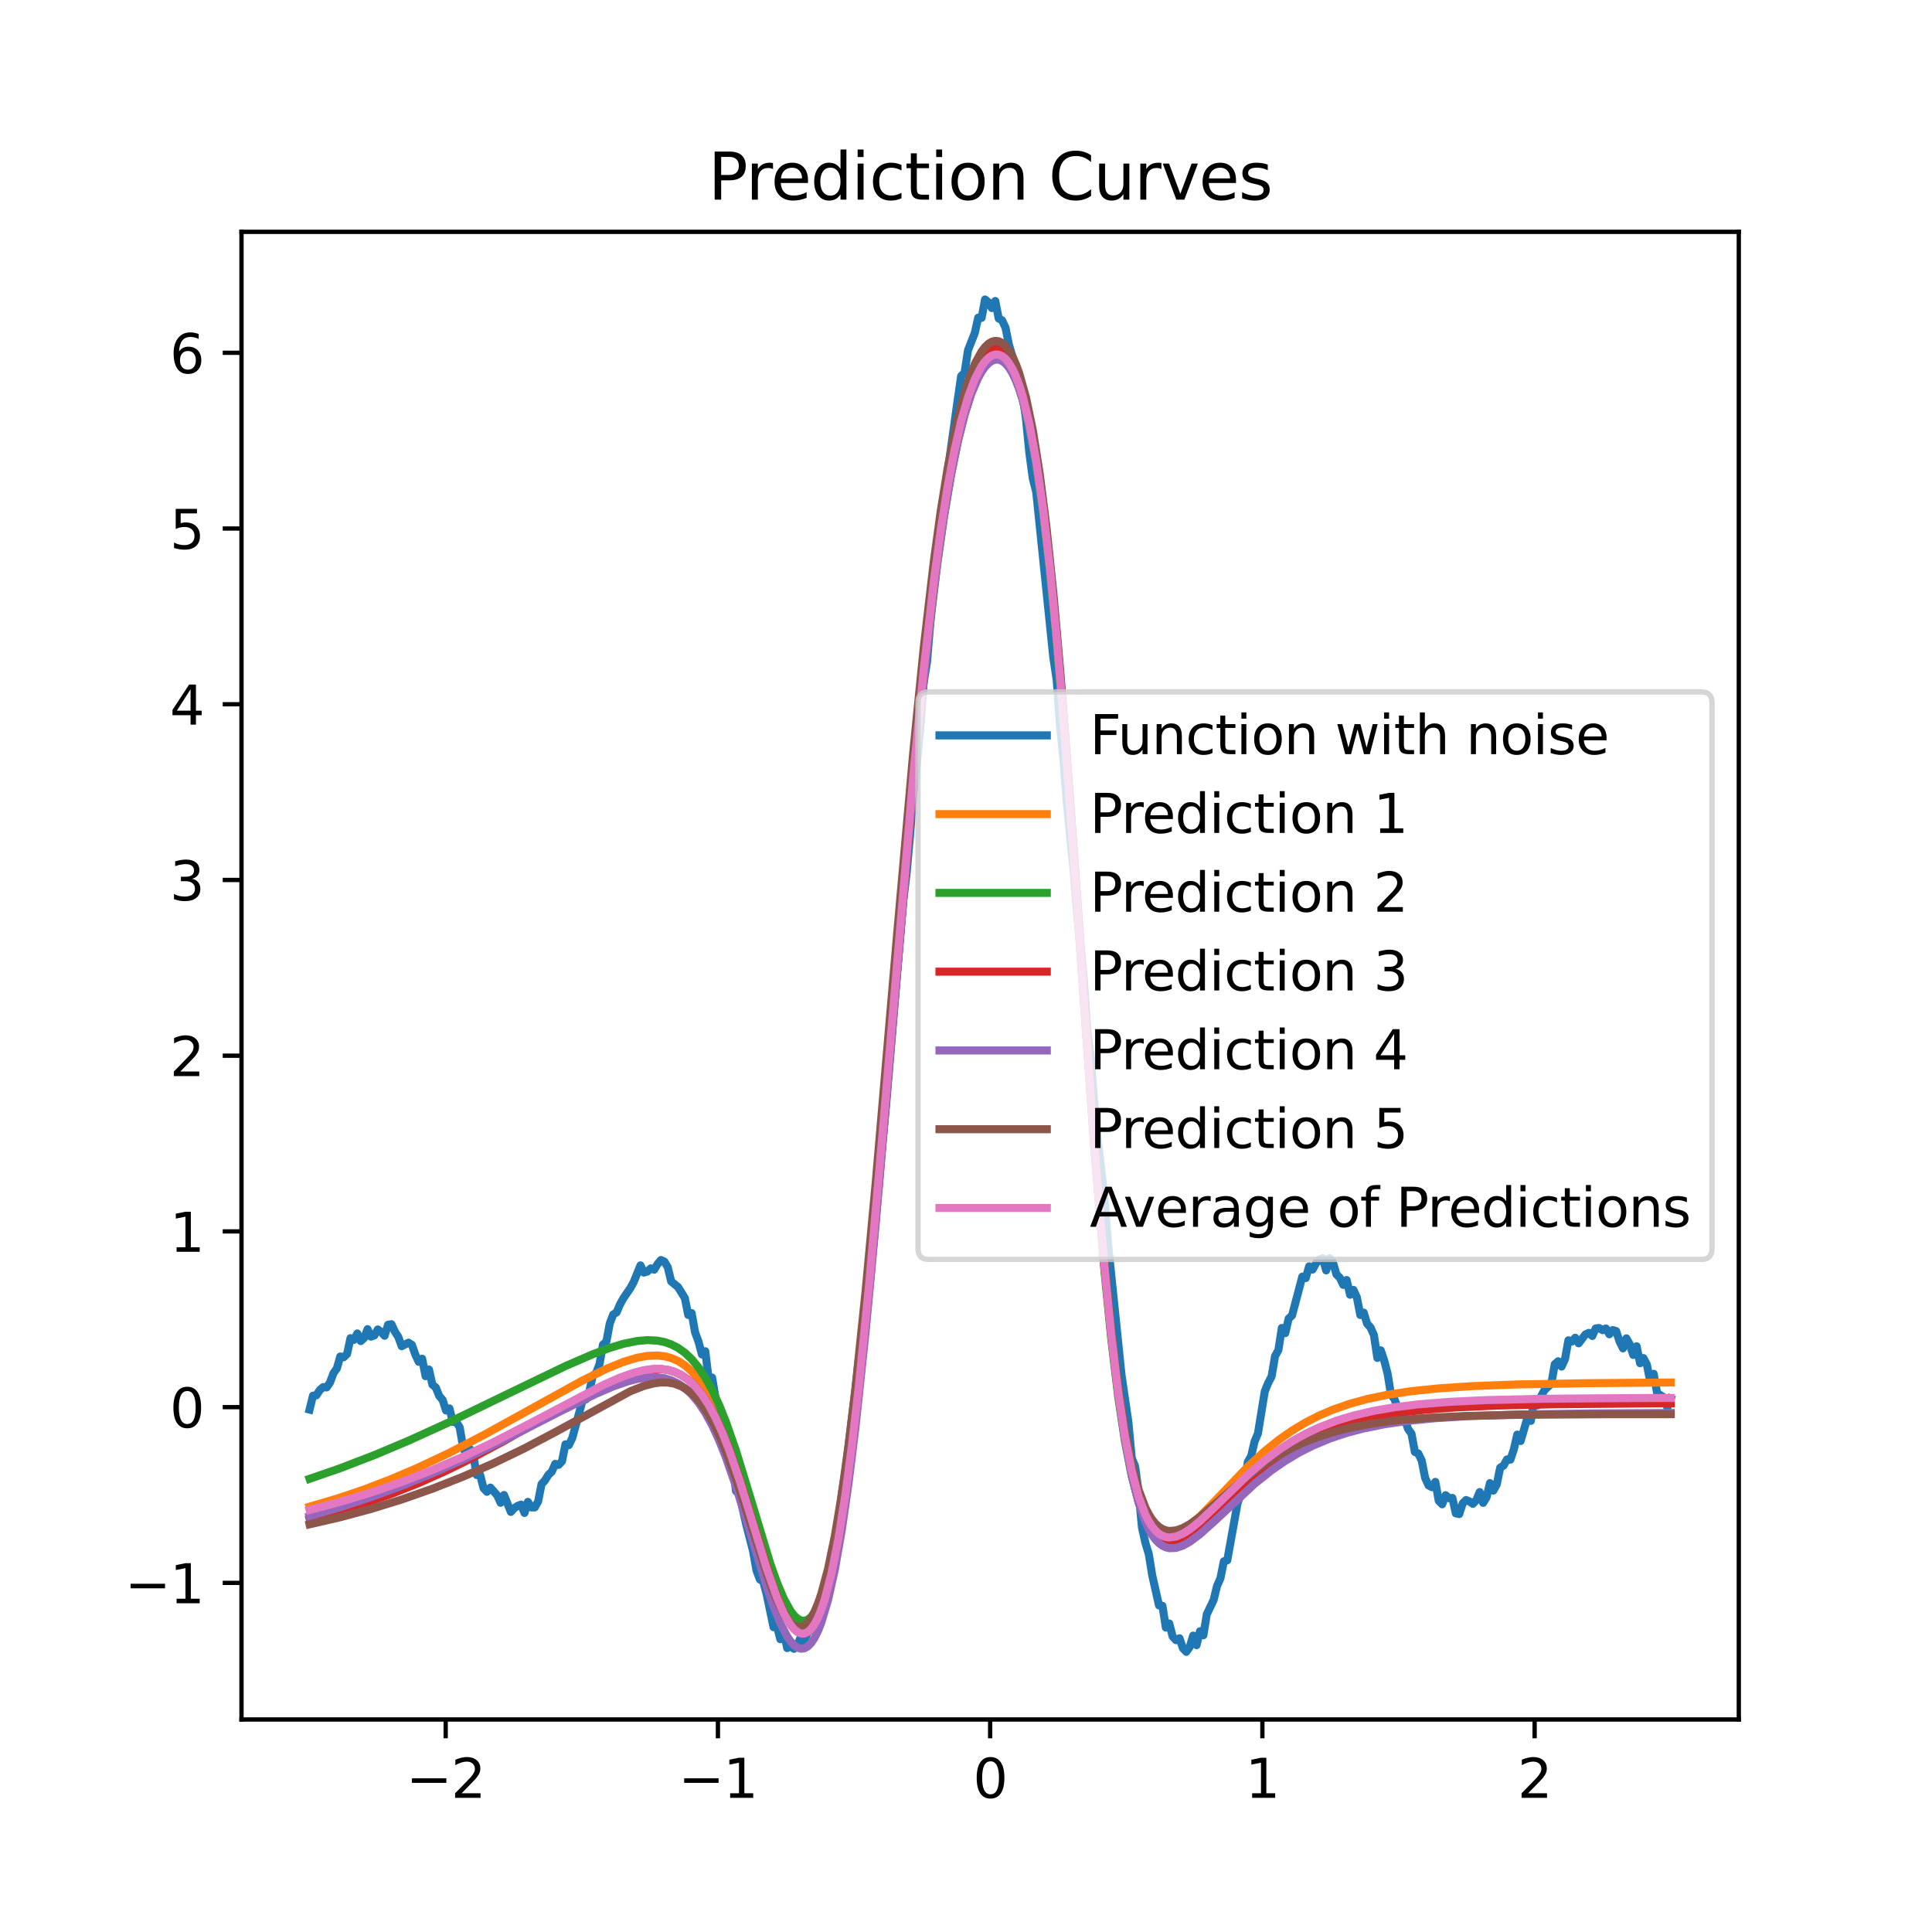<?xml version="1.0" encoding="utf-8" standalone="no"?>
<!DOCTYPE svg PUBLIC "-//W3C//DTD SVG 1.1//EN"
  "http://www.w3.org/Graphics/SVG/1.1/DTD/svg11.dtd">
<svg xmlns:xlink="http://www.w3.org/1999/xlink" width="360pt" height="360pt" viewBox="0 0 360 360" xmlns="http://www.w3.org/2000/svg" version="1.1">
 <defs>
  <style type="text/css">*{stroke-linejoin: round; stroke-linecap: butt}</style>
 </defs>
 <g id="figure_1">
  <g id="patch_1">
   <path d="M 0 360 
L 360 360 
L 360 0 
L 0 0 
z
" style="fill: #ffffff"/>
  </g>
  <g id="axes_1">
   <g id="patch_2">
    <path d="M 45 320.4 
L 324 320.4 
L 324 43.2 
L 45 43.2 
z
" style="fill: #ffffff"/>
   </g>
   <g id="matplotlib.axis_1">
    <g id="xtick_1">
     <g id="line2d_1">
      <defs>
       <path id="m97a5b9ed10" d="M 0 0 
L 0 3.5 
" style="stroke: #000000; stroke-width: 0.8"/>
      </defs>
      <g>
       <use xlink:href="#m97a5b9ed10" x="83.045" y="320.4" style="stroke: #000000; stroke-width: 0.8"/>
      </g>
     </g>
     <g id="text_1">
      <!-- −2 -->
      <g transform="translate(75.674 334.998)scale(0.1 -0.1)">
       <defs>
        <path id="DejaVuSans-2212" d="M 678 2272 
L 4684 2272 
L 4684 1741 
L 678 1741 
L 678 2272 
z
" transform="scale(0.016)"/>
        <path id="DejaVuSans-32" d="M 1228 531 
L 3431 531 
L 3431 0 
L 469 0 
L 469 531 
Q 828 903 1448 1529 
Q 2069 2156 2228 2338 
Q 2531 2678 2651 2914 
Q 2772 3150 2772 3378 
Q 2772 3750 2511 3984 
Q 2250 4219 1831 4219 
Q 1534 4219 1204 4116 
Q 875 4013 500 3803 
L 500 4441 
Q 881 4594 1212 4672 
Q 1544 4750 1819 4750 
Q 2544 4750 2975 4387 
Q 3406 4025 3406 3419 
Q 3406 3131 3298 2873 
Q 3191 2616 2906 2266 
Q 2828 2175 2409 1742 
Q 1991 1309 1228 531 
z
" transform="scale(0.016)"/>
       </defs>
       <use xlink:href="#DejaVuSans-2212"/>
       <use xlink:href="#DejaVuSans-32" x="83.789"/>
      </g>
     </g>
    </g>
    <g id="xtick_2">
     <g id="line2d_2">
      <g>
       <use xlink:href="#m97a5b9ed10" x="133.773" y="320.4" style="stroke: #000000; stroke-width: 0.8"/>
      </g>
     </g>
     <g id="text_2">
      <!-- −1 -->
      <g transform="translate(126.402 334.998)scale(0.1 -0.1)">
       <defs>
        <path id="DejaVuSans-31" d="M 794 531 
L 1825 531 
L 1825 4091 
L 703 3866 
L 703 4441 
L 1819 4666 
L 2450 4666 
L 2450 531 
L 3481 531 
L 3481 0 
L 794 0 
L 794 531 
z
" transform="scale(0.016)"/>
       </defs>
       <use xlink:href="#DejaVuSans-2212"/>
       <use xlink:href="#DejaVuSans-31" x="83.789"/>
      </g>
     </g>
    </g>
    <g id="xtick_3">
     <g id="line2d_3">
      <g>
       <use xlink:href="#m97a5b9ed10" x="184.5" y="320.4" style="stroke: #000000; stroke-width: 0.8"/>
      </g>
     </g>
     <g id="text_3">
      <!-- 0 -->
      <g transform="translate(181.319 334.998)scale(0.1 -0.1)">
       <defs>
        <path id="DejaVuSans-30" d="M 2034 4250 
Q 1547 4250 1301 3770 
Q 1056 3291 1056 2328 
Q 1056 1369 1301 889 
Q 1547 409 2034 409 
Q 2525 409 2770 889 
Q 3016 1369 3016 2328 
Q 3016 3291 2770 3770 
Q 2525 4250 2034 4250 
z
M 2034 4750 
Q 2819 4750 3233 4129 
Q 3647 3509 3647 2328 
Q 3647 1150 3233 529 
Q 2819 -91 2034 -91 
Q 1250 -91 836 529 
Q 422 1150 422 2328 
Q 422 3509 836 4129 
Q 1250 4750 2034 4750 
z
" transform="scale(0.016)"/>
       </defs>
       <use xlink:href="#DejaVuSans-30"/>
      </g>
     </g>
    </g>
    <g id="xtick_4">
     <g id="line2d_4">
      <g>
       <use xlink:href="#m97a5b9ed10" x="235.227" y="320.4" style="stroke: #000000; stroke-width: 0.8"/>
      </g>
     </g>
     <g id="text_4">
      <!-- 1 -->
      <g transform="translate(232.046 334.998)scale(0.1 -0.1)">
       <use xlink:href="#DejaVuSans-31"/>
      </g>
     </g>
    </g>
    <g id="xtick_5">
     <g id="line2d_5">
      <g>
       <use xlink:href="#m97a5b9ed10" x="285.955" y="320.4" style="stroke: #000000; stroke-width: 0.8"/>
      </g>
     </g>
     <g id="text_5">
      <!-- 2 -->
      <g transform="translate(282.773 334.998)scale(0.1 -0.1)">
       <use xlink:href="#DejaVuSans-32"/>
      </g>
     </g>
    </g>
   </g>
   <g id="matplotlib.axis_2">
    <g id="ytick_1">
     <g id="line2d_6">
      <defs>
       <path id="m1249332c32" d="M 0 0 
L -3.5 0 
" style="stroke: #000000; stroke-width: 0.8"/>
      </defs>
      <g>
       <use xlink:href="#m1249332c32" x="45" y="294.945" style="stroke: #000000; stroke-width: 0.8"/>
      </g>
     </g>
     <g id="text_6">
      <!-- −1 -->
      <g transform="translate(23.258 298.744)scale(0.1 -0.1)">
       <use xlink:href="#DejaVuSans-2212"/>
       <use xlink:href="#DejaVuSans-31" x="83.789"/>
      </g>
     </g>
    </g>
    <g id="ytick_2">
     <g id="line2d_7">
      <g>
       <use xlink:href="#m1249332c32" x="45" y="262.201" style="stroke: #000000; stroke-width: 0.8"/>
      </g>
     </g>
     <g id="text_7">
      <!-- 0 -->
      <g transform="translate(31.637 266)scale(0.1 -0.1)">
       <use xlink:href="#DejaVuSans-30"/>
      </g>
     </g>
    </g>
    <g id="ytick_3">
     <g id="line2d_8">
      <g>
       <use xlink:href="#m1249332c32" x="45" y="229.457" style="stroke: #000000; stroke-width: 0.8"/>
      </g>
     </g>
     <g id="text_8">
      <!-- 1 -->
      <g transform="translate(31.637 233.256)scale(0.1 -0.1)">
       <use xlink:href="#DejaVuSans-31"/>
      </g>
     </g>
    </g>
    <g id="ytick_4">
     <g id="line2d_9">
      <g>
       <use xlink:href="#m1249332c32" x="45" y="196.713" style="stroke: #000000; stroke-width: 0.8"/>
      </g>
     </g>
     <g id="text_9">
      <!-- 2 -->
      <g transform="translate(31.637 200.512)scale(0.1 -0.1)">
       <use xlink:href="#DejaVuSans-32"/>
      </g>
     </g>
    </g>
    <g id="ytick_5">
     <g id="line2d_10">
      <g>
       <use xlink:href="#m1249332c32" x="45" y="163.969" style="stroke: #000000; stroke-width: 0.8"/>
      </g>
     </g>
     <g id="text_10">
      <!-- 3 -->
      <g transform="translate(31.637 167.768)scale(0.1 -0.1)">
       <defs>
        <path id="DejaVuSans-33" d="M 2597 2516 
Q 3050 2419 3304 2112 
Q 3559 1806 3559 1356 
Q 3559 666 3084 287 
Q 2609 -91 1734 -91 
Q 1441 -91 1130 -33 
Q 819 25 488 141 
L 488 750 
Q 750 597 1062 519 
Q 1375 441 1716 441 
Q 2309 441 2620 675 
Q 2931 909 2931 1356 
Q 2931 1769 2642 2001 
Q 2353 2234 1838 2234 
L 1294 2234 
L 1294 2753 
L 1863 2753 
Q 2328 2753 2575 2939 
Q 2822 3125 2822 3475 
Q 2822 3834 2567 4026 
Q 2313 4219 1838 4219 
Q 1578 4219 1281 4162 
Q 984 4106 628 3988 
L 628 4550 
Q 988 4650 1302 4700 
Q 1616 4750 1894 4750 
Q 2613 4750 3031 4423 
Q 3450 4097 3450 3541 
Q 3450 3153 3228 2886 
Q 3006 2619 2597 2516 
z
" transform="scale(0.016)"/>
       </defs>
       <use xlink:href="#DejaVuSans-33"/>
      </g>
     </g>
    </g>
    <g id="ytick_6">
     <g id="line2d_11">
      <g>
       <use xlink:href="#m1249332c32" x="45" y="131.225" style="stroke: #000000; stroke-width: 0.8"/>
      </g>
     </g>
     <g id="text_11">
      <!-- 4 -->
      <g transform="translate(31.637 135.024)scale(0.1 -0.1)">
       <defs>
        <path id="DejaVuSans-34" d="M 2419 4116 
L 825 1625 
L 2419 1625 
L 2419 4116 
z
M 2253 4666 
L 3047 4666 
L 3047 1625 
L 3713 1625 
L 3713 1100 
L 3047 1100 
L 3047 0 
L 2419 0 
L 2419 1100 
L 313 1100 
L 313 1709 
L 2253 4666 
z
" transform="scale(0.016)"/>
       </defs>
       <use xlink:href="#DejaVuSans-34"/>
      </g>
     </g>
    </g>
    <g id="ytick_7">
     <g id="line2d_12">
      <g>
       <use xlink:href="#m1249332c32" x="45" y="98.481" style="stroke: #000000; stroke-width: 0.8"/>
      </g>
     </g>
     <g id="text_12">
      <!-- 5 -->
      <g transform="translate(31.637 102.28)scale(0.1 -0.1)">
       <defs>
        <path id="DejaVuSans-35" d="M 691 4666 
L 3169 4666 
L 3169 4134 
L 1269 4134 
L 1269 2991 
Q 1406 3038 1543 3061 
Q 1681 3084 1819 3084 
Q 2600 3084 3056 2656 
Q 3513 2228 3513 1497 
Q 3513 744 3044 326 
Q 2575 -91 1722 -91 
Q 1428 -91 1123 -41 
Q 819 9 494 109 
L 494 744 
Q 775 591 1075 516 
Q 1375 441 1709 441 
Q 2250 441 2565 725 
Q 2881 1009 2881 1497 
Q 2881 1984 2565 2268 
Q 2250 2553 1709 2553 
Q 1456 2553 1204 2497 
Q 953 2441 691 2322 
L 691 4666 
z
" transform="scale(0.016)"/>
       </defs>
       <use xlink:href="#DejaVuSans-35"/>
      </g>
     </g>
    </g>
    <g id="ytick_8">
     <g id="line2d_13">
      <g>
       <use xlink:href="#m1249332c32" x="45" y="65.737" style="stroke: #000000; stroke-width: 0.8"/>
      </g>
     </g>
     <g id="text_13">
      <!-- 6 -->
      <g transform="translate(31.637 69.536)scale(0.1 -0.1)">
       <defs>
        <path id="DejaVuSans-36" d="M 2113 2584 
Q 1688 2584 1439 2293 
Q 1191 2003 1191 1497 
Q 1191 994 1439 701 
Q 1688 409 2113 409 
Q 2538 409 2786 701 
Q 3034 994 3034 1497 
Q 3034 2003 2786 2293 
Q 2538 2584 2113 2584 
z
M 3366 4563 
L 3366 3988 
Q 3128 4100 2886 4159 
Q 2644 4219 2406 4219 
Q 1781 4219 1451 3797 
Q 1122 3375 1075 2522 
Q 1259 2794 1537 2939 
Q 1816 3084 2150 3084 
Q 2853 3084 3261 2657 
Q 3669 2231 3669 1497 
Q 3669 778 3244 343 
Q 2819 -91 2113 -91 
Q 1303 -91 875 529 
Q 447 1150 447 2328 
Q 447 3434 972 4092 
Q 1497 4750 2381 4750 
Q 2619 4750 2861 4703 
Q 3103 4656 3366 4563 
z
" transform="scale(0.016)"/>
       </defs>
       <use xlink:href="#DejaVuSans-36"/>
      </g>
     </g>
    </g>
   </g>
   <g id="line2d_14">
    <path d="M 57.682 262.659 
L 58.317 260.06 
L 58.953 259.995 
L 59.589 259.015 
L 60.225 258.463 
L 60.86 258.53 
L 61.496 257.595 
L 62.132 255.875 
L 62.767 254.995 
L 63.403 252.764 
L 64.039 252.908 
L 64.674 252.281 
L 65.31 249.346 
L 65.946 249.666 
L 66.581 248.465 
L 67.217 249.893 
L 67.853 249.313 
L 68.488 247.666 
L 69.124 249.064 
L 69.76 248.835 
L 70.395 247.723 
L 71.031 248.211 
L 71.667 248.898 
L 72.302 246.85 
L 72.938 246.746 
L 73.574 248.129 
L 74.209 249.102 
L 74.845 250.844 
L 76.117 250.187 
L 76.752 250.593 
L 77.388 252.409 
L 78.024 253.758 
L 78.659 253.176 
L 79.295 256.431 
L 79.931 255.189 
L 80.566 258.005 
L 81.202 258.536 
L 81.838 260.113 
L 82.473 260.849 
L 83.109 262.824 
L 83.745 262.436 
L 84.38 264.974 
L 85.016 264.958 
L 85.652 265.957 
L 86.287 269.609 
L 86.923 271.26 
L 87.559 269.975 
L 88.194 271.187 
L 88.83 274.853 
L 89.466 274.807 
L 90.102 277.309 
L 90.737 277.978 
L 91.373 277.189 
L 92.644 278.634 
L 93.28 280.025 
L 93.916 278.567 
L 95.187 281.723 
L 95.823 281.023 
L 96.458 280.596 
L 97.094 280.359 
L 97.73 281.915 
L 98.365 279.851 
L 99.001 280.889 
L 99.637 280.884 
L 100.272 279.772 
L 100.908 276.54 
L 101.544 275.849 
L 102.179 274.804 
L 102.815 274.228 
L 103.451 272.774 
L 104.086 272.958 
L 104.722 272.283 
L 105.358 269.127 
L 105.994 269.285 
L 106.629 267.97 
L 108.536 261.014 
L 109.172 260.756 
L 109.808 259.331 
L 110.443 256.388 
L 111.079 255.82 
L 111.715 254.182 
L 112.35 250.55 
L 112.986 250.003 
L 113.622 246.604 
L 114.257 244.938 
L 114.893 244.541 
L 115.529 243.047 
L 116.164 241.904 
L 117.436 240.048 
L 118.071 238.902 
L 119.343 235.781 
L 119.978 237.126 
L 120.614 236.938 
L 121.25 236.341 
L 121.886 236.592 
L 122.521 235.542 
L 123.157 234.783 
L 123.793 235.077 
L 124.428 236.128 
L 125.064 238.775 
L 126.335 239.819 
L 127.607 241.874 
L 128.242 245.024 
L 128.878 244.675 
L 129.514 248.243 
L 130.149 249.977 
L 130.785 252.378 
L 131.421 251.786 
L 132.056 257.068 
L 132.692 256.687 
L 133.328 260.468 
L 133.963 263.167 
L 134.599 264.578 
L 135.235 268.424 
L 135.87 269.949 
L 136.506 272.512 
L 137.142 277.837 
L 137.778 278.491 
L 139.049 284.067 
L 140.32 289.009 
L 140.956 292.623 
L 141.592 294.308 
L 142.227 294.674 
L 142.863 297.111 
L 144.134 303.202 
L 144.77 303.03 
L 145.406 305.445 
L 146.041 304.002 
L 146.677 307.093 
L 147.313 306.733 
L 147.948 307.231 
L 148.584 306.557 
L 149.22 305.006 
L 149.855 305.798 
L 151.762 301.04 
L 152.398 301.109 
L 153.034 298.775 
L 153.67 295.168 
L 154.305 293.636 
L 154.941 289.339 
L 155.577 287.067 
L 156.212 284.116 
L 156.848 278.334 
L 157.484 274.448 
L 159.391 259 
L 160.026 253.183 
L 161.298 244.673 
L 165.112 205.937 
L 168.29 167.995 
L 168.926 162.807 
L 169.562 155.802 
L 170.197 147.528 
L 170.833 142.379 
L 171.469 135.633 
L 172.104 127.278 
L 172.74 123.305 
L 174.011 108.2 
L 174.647 103.584 
L 175.283 97.889 
L 175.918 94.029 
L 176.554 88.13 
L 178.461 74.484 
L 179.097 70.06 
L 179.732 69.465 
L 180.368 65.28 
L 181.639 62.037 
L 182.275 59.19 
L 182.911 59.232 
L 183.546 55.8 
L 184.182 56.328 
L 184.818 57.4 
L 185.454 56.087 
L 186.089 59.34 
L 186.725 59.692 
L 187.361 61.061 
L 187.996 64.226 
L 189.268 68.482 
L 189.903 70.241 
L 190.539 73.539 
L 191.175 78.071 
L 191.81 84.425 
L 192.446 89.179 
L 193.082 91.647 
L 196.26 122.426 
L 196.896 126.711 
L 197.531 135.262 
L 198.167 141.654 
L 198.803 149.761 
L 200.074 162.354 
L 200.71 170.377 
L 201.981 182.818 
L 202.617 192.122 
L 203.253 197.022 
L 203.888 205.508 
L 204.524 212.05 
L 205.795 223.237 
L 206.431 231.408 
L 208.974 256.168 
L 210.245 264.913 
L 210.881 271.646 
L 211.516 273.27 
L 212.152 277.973 
L 212.788 284.609 
L 213.423 287.492 
L 214.059 289.571 
L 214.695 293.525 
L 215.966 299.148 
L 216.602 299.228 
L 217.238 303.277 
L 217.873 302.509 
L 218.509 304.957 
L 219.145 305.625 
L 219.78 305.269 
L 220.416 307.118 
L 221.052 307.8 
L 221.687 306.879 
L 222.323 304.772 
L 222.959 306.548 
L 223.594 303.958 
L 224.23 304.71 
L 224.866 300.804 
L 226.137 298.141 
L 226.773 295.526 
L 227.408 294.097 
L 228.044 290.93 
L 228.68 290.753 
L 230.587 280.164 
L 231.222 278.287 
L 231.858 277.606 
L 232.494 272.436 
L 233.13 271.341 
L 233.765 268.623 
L 234.401 267.09 
L 235.672 259.255 
L 236.308 257.694 
L 236.944 256.472 
L 237.579 252.709 
L 238.215 251.542 
L 238.851 247.446 
L 239.486 248.415 
L 240.122 245.702 
L 240.758 245.102 
L 242.665 237.884 
L 243.3 238.156 
L 243.936 235.966 
L 244.572 236.559 
L 245.207 235.412 
L 245.843 234.693 
L 246.479 234.452 
L 247.114 236.718 
L 247.75 234.44 
L 248.386 235.255 
L 249.022 237.467 
L 249.657 238.085 
L 250.293 239.42 
L 250.929 238.514 
L 251.564 241.256 
L 252.2 240.359 
L 252.836 241.764 
L 253.471 245.033 
L 254.107 244.585 
L 254.743 246.664 
L 255.378 247.352 
L 256.014 248.788 
L 256.65 253.031 
L 257.285 251.615 
L 257.921 253.482 
L 258.557 255.958 
L 259.192 259.864 
L 259.828 260.705 
L 261.099 263.986 
L 261.735 264.315 
L 262.371 266.27 
L 263.006 267.14 
L 263.642 270.558 
L 264.278 270.831 
L 264.914 272.157 
L 265.549 275.374 
L 266.185 276.778 
L 266.821 277.12 
L 267.456 276.127 
L 268.092 279.66 
L 268.728 280.303 
L 269.363 278.606 
L 269.999 279.169 
L 270.635 279.118 
L 271.27 281.994 
L 271.906 282.131 
L 272.542 280.15 
L 273.177 279.507 
L 273.813 279.777 
L 274.449 280.215 
L 275.084 279.538 
L 275.72 278.025 
L 276.356 280.037 
L 276.991 279.031 
L 277.627 276.36 
L 278.263 277.759 
L 278.898 276.597 
L 279.534 273.485 
L 280.17 273.087 
L 280.806 271.941 
L 281.441 271.982 
L 282.077 270.088 
L 282.713 267.313 
L 283.348 268.514 
L 284.62 264.153 
L 285.255 264.757 
L 285.891 260.74 
L 286.527 261.866 
L 287.162 260.182 
L 287.798 259.004 
L 289.069 257.83 
L 289.705 254.204 
L 290.341 253.653 
L 290.976 254.644 
L 291.612 253.255 
L 292.248 249.747 
L 292.883 249.978 
L 293.519 249.267 
L 294.155 250.307 
L 295.426 248.642 
L 296.062 248.362 
L 296.698 248.943 
L 297.333 247.536 
L 297.969 247.45 
L 298.605 247.851 
L 299.24 247.538 
L 299.876 248.622 
L 300.512 247.841 
L 301.147 248.027 
L 301.783 249.963 
L 302.419 251.256 
L 303.054 249.379 
L 303.69 250.517 
L 304.326 252.473 
L 304.961 250.854 
L 305.597 254.015 
L 306.233 253.057 
L 306.868 254.262 
L 307.504 257.429 
L 308.14 255.992 
L 308.775 259.566 
L 310.047 260.399 
L 310.683 262.269 
L 311.318 260.601 
L 311.318 260.601 
" clip-path="url(#p9271391738)" style="fill: none; stroke: #1f77b4; stroke-width: 1.5; stroke-linecap: square"/>
   </g>
   <g id="line2d_15">
    <path d="M 57.682 280.742 
L 62.767 279.253 
L 67.853 277.537 
L 72.938 275.588 
L 78.024 273.408 
L 83.745 270.697 
L 90.102 267.41 
L 98.365 262.849 
L 108.536 257.239 
L 112.986 255.057 
L 116.164 253.764 
L 118.707 252.997 
L 120.614 252.652 
L 122.521 252.575 
L 123.793 252.716 
L 125.064 253.044 
L 126.335 253.594 
L 127.607 254.405 
L 128.878 255.517 
L 130.149 256.973 
L 131.421 258.811 
L 132.692 261.065 
L 133.963 263.753 
L 135.235 266.878 
L 137.142 272.322 
L 139.685 280.615 
L 142.863 291.206 
L 144.77 296.683 
L 146.041 299.606 
L 147.313 301.762 
L 147.948 302.507 
L 148.584 303.009 
L 149.22 303.251 
L 149.855 303.218 
L 150.491 302.896 
L 151.127 302.271 
L 151.762 301.329 
L 152.398 300.057 
L 153.034 298.444 
L 153.67 296.477 
L 154.941 291.445 
L 156.212 284.899 
L 157.484 276.817 
L 158.755 267.228 
L 160.026 256.222 
L 161.933 237.404 
L 164.476 209.203 
L 170.197 143.816 
L 172.104 124.837 
L 174.011 108.483 
L 175.283 99.197 
L 176.554 91.221 
L 177.825 84.512 
L 179.097 78.996 
L 180.368 74.583 
L 181.639 71.187 
L 182.911 68.737 
L 183.546 67.851 
L 184.182 67.188 
L 184.818 66.746 
L 185.454 66.53 
L 186.089 66.543 
L 186.725 66.794 
L 187.361 67.295 
L 187.996 68.058 
L 188.632 69.101 
L 189.268 70.444 
L 189.903 72.11 
L 190.539 74.123 
L 191.81 79.302 
L 193.082 86.211 
L 194.353 95.065 
L 195.624 106.026 
L 196.896 119.136 
L 198.167 134.259 
L 200.074 159.876 
L 203.888 213.26 
L 205.795 236.093 
L 207.067 248.763 
L 208.338 259.232 
L 209.609 267.573 
L 210.881 273.979 
L 212.152 278.704 
L 213.423 282.019 
L 214.059 283.23 
L 214.695 284.183 
L 215.33 284.908 
L 215.966 285.429 
L 216.602 285.77 
L 217.238 285.953 
L 217.873 285.998 
L 219.145 285.74 
L 220.416 285.116 
L 221.687 284.223 
L 223.594 282.541 
L 226.137 279.948 
L 232.494 273.308 
L 235.672 270.392 
L 238.215 268.346 
L 240.758 266.565 
L 243.3 265.037 
L 245.843 263.744 
L 248.386 262.659 
L 251.564 261.556 
L 254.743 260.688 
L 258.557 259.893 
L 263.006 259.222 
L 268.092 258.698 
L 274.449 258.28 
L 282.713 257.97 
L 295.426 257.739 
L 311.318 257.606 
L 311.318 257.606 
" clip-path="url(#p9271391738)" style="fill: none; stroke: #ff7f0e; stroke-width: 1.5; stroke-linecap: square"/>
   </g>
   <g id="line2d_16">
    <path d="M 57.682 275.561 
L 63.403 273.578 
L 69.76 271.134 
L 76.117 268.456 
L 83.745 264.983 
L 93.916 260.067 
L 105.358 254.552 
L 110.443 252.345 
L 113.622 251.162 
L 116.164 250.398 
L 118.707 249.878 
L 120.614 249.714 
L 122.521 249.813 
L 123.793 250.066 
L 125.064 250.501 
L 126.335 251.153 
L 127.607 252.057 
L 128.878 253.254 
L 130.149 254.784 
L 131.421 256.685 
L 132.692 258.988 
L 133.963 261.714 
L 135.235 264.863 
L 137.142 270.326 
L 139.685 278.629 
L 143.499 291.247 
L 144.77 294.852 
L 146.041 297.878 
L 147.313 300.171 
L 147.948 301 
L 148.584 301.593 
L 149.22 301.937 
L 149.855 302.017 
L 150.491 301.817 
L 151.127 301.325 
L 151.762 300.526 
L 152.398 299.407 
L 153.034 297.956 
L 153.67 296.161 
L 154.941 291.499 
L 156.212 285.351 
L 157.484 277.684 
L 158.755 268.515 
L 160.026 257.915 
L 161.933 239.639 
L 163.84 219.124 
L 168.29 167.562 
L 170.833 139.556 
L 172.74 120.942 
L 174.647 105.078 
L 175.918 96.17 
L 177.19 88.597 
L 178.461 82.302 
L 179.732 77.202 
L 181.004 73.201 
L 182.275 70.214 
L 182.911 69.079 
L 183.546 68.174 
L 184.182 67.497 
L 184.818 67.047 
L 185.454 66.826 
L 186.089 66.837 
L 186.725 67.089 
L 187.361 67.592 
L 187.996 68.36 
L 188.632 69.408 
L 189.268 70.757 
L 189.903 72.429 
L 190.539 74.449 
L 191.81 79.64 
L 193.082 86.559 
L 194.353 95.422 
L 195.624 106.392 
L 196.896 119.512 
L 198.167 134.65 
L 200.074 160.304 
L 203.888 213.839 
L 205.795 236.786 
L 207.067 249.542 
L 208.338 260.106 
L 209.609 268.549 
L 210.881 275.063 
L 212.152 279.901 
L 213.423 283.335 
L 214.059 284.607 
L 214.695 285.623 
L 215.33 286.41 
L 215.966 286.995 
L 216.602 287.4 
L 217.238 287.647 
L 217.873 287.756 
L 219.145 287.626 
L 220.416 287.129 
L 221.687 286.36 
L 223.594 284.858 
L 226.137 282.485 
L 233.13 275.699 
L 236.308 273.002 
L 238.851 271.111 
L 241.393 269.461 
L 243.936 268.045 
L 246.479 266.844 
L 249.657 265.611 
L 252.836 264.631 
L 256.65 263.727 
L 260.464 263.055 
L 264.914 262.49 
L 270.635 262.007 
L 277.627 261.654 
L 287.162 261.404 
L 303.054 261.244 
L 311.318 261.211 
L 311.318 261.211 
" clip-path="url(#p9271391738)" style="fill: none; stroke: #2ca02c; stroke-width: 1.5; stroke-linecap: square"/>
   </g>
   <g id="line2d_17">
    <path d="M 57.682 282.989 
L 62.767 281.676 
L 67.853 280.141 
L 72.938 278.364 
L 78.024 276.338 
L 83.109 274.064 
L 88.194 271.557 
L 93.916 268.502 
L 102.815 263.45 
L 109.808 259.542 
L 113.622 257.628 
L 116.8 256.296 
L 119.343 255.514 
L 121.25 255.171 
L 123.157 255.112 
L 124.428 255.274 
L 125.7 255.633 
L 126.971 256.225 
L 128.242 257.088 
L 129.514 258.262 
L 130.785 259.789 
L 132.056 261.703 
L 133.328 264.034 
L 134.599 266.796 
L 135.87 269.981 
L 137.778 275.471 
L 140.32 283.689 
L 143.499 293.903 
L 144.77 297.439 
L 146.041 300.406 
L 147.313 302.648 
L 147.948 303.451 
L 148.584 304.02 
L 149.22 304.34 
L 149.855 304.394 
L 150.491 304.168 
L 151.127 303.648 
L 151.762 302.819 
L 152.398 301.669 
L 153.034 300.184 
L 153.67 298.352 
L 154.941 293.604 
L 156.212 287.355 
L 157.484 279.569 
L 158.755 270.26 
L 160.026 259.499 
L 161.933 240.949 
L 163.84 220.131 
L 168.29 167.813 
L 170.833 139.356 
L 172.74 120.405 
L 174.647 104.219 
L 175.918 95.111 
L 177.19 87.354 
L 178.461 80.896 
L 179.732 75.652 
L 181.004 71.529 
L 182.275 68.439 
L 182.911 67.259 
L 183.546 66.315 
L 184.182 65.603 
L 184.818 65.123 
L 185.454 64.875 
L 186.089 64.865 
L 186.725 65.099 
L 187.361 65.589 
L 187.996 66.348 
L 188.632 67.392 
L 189.268 68.742 
L 189.903 70.419 
L 190.539 72.45 
L 191.81 77.68 
L 193.082 84.661 
L 194.353 93.614 
L 195.624 104.699 
L 196.896 117.959 
L 198.167 133.254 
L 200.074 159.153 
L 203.888 213.062 
L 205.795 236.092 
L 207.067 248.87 
L 208.338 259.437 
L 209.609 267.871 
L 210.881 274.372 
L 212.152 279.198 
L 213.423 282.622 
L 214.059 283.891 
L 214.695 284.904 
L 215.33 285.691 
L 215.966 286.276 
L 216.602 286.684 
L 217.238 286.935 
L 217.873 287.049 
L 219.145 286.932 
L 220.416 286.453 
L 221.687 285.706 
L 223.594 284.243 
L 226.137 281.932 
L 233.13 275.348 
L 236.308 272.747 
L 238.851 270.929 
L 241.393 269.35 
L 243.936 268 
L 246.479 266.858 
L 249.657 265.689 
L 252.836 264.763 
L 256.65 263.912 
L 260.464 263.28 
L 265.549 262.687 
L 271.27 262.254 
L 278.898 261.911 
L 289.705 261.665 
L 308.775 261.488 
L 311.318 261.474 
L 311.318 261.474 
" clip-path="url(#p9271391738)" style="fill: none; stroke: #d62728; stroke-width: 1.5; stroke-linecap: square"/>
   </g>
   <g id="line2d_18">
    <path d="M 57.682 282.523 
L 63.403 280.849 
L 69.124 278.961 
L 74.845 276.855 
L 80.566 274.53 
L 86.923 271.704 
L 93.916 268.335 
L 104.722 262.821 
L 111.079 259.707 
L 114.257 258.348 
L 116.8 257.453 
L 118.707 256.952 
L 120.614 256.656 
L 122.521 256.633 
L 123.793 256.812 
L 125.064 257.184 
L 126.335 257.782 
L 127.607 258.647 
L 128.878 259.818 
L 130.149 261.337 
L 131.421 263.241 
L 132.692 265.56 
L 133.963 268.31 
L 135.235 271.488 
L 137.142 276.981 
L 139.685 285.255 
L 142.863 295.668 
L 144.134 299.337 
L 145.406 302.471 
L 146.677 304.919 
L 147.313 305.841 
L 147.948 306.54 
L 148.584 307 
L 149.22 307.208 
L 149.855 307.148 
L 150.491 306.807 
L 151.127 306.171 
L 151.762 305.226 
L 152.398 303.959 
L 153.034 302.358 
L 154.305 298.104 
L 155.577 292.381 
L 156.848 285.131 
L 158.119 276.341 
L 159.391 266.051 
L 161.298 248.053 
L 163.205 227.551 
L 166.383 190.218 
L 169.562 153.065 
L 171.469 132.818 
L 173.376 115.085 
L 174.647 104.892 
L 175.918 96.058 
L 177.19 88.563 
L 178.461 82.341 
L 179.732 77.302 
L 181.004 73.348 
L 182.275 70.393 
L 182.911 69.267 
L 183.546 68.369 
L 184.182 67.694 
L 184.818 67.242 
L 185.454 67.014 
L 186.089 67.015 
L 186.725 67.252 
L 187.361 67.736 
L 187.996 68.479 
L 188.632 69.498 
L 189.268 70.812 
L 189.903 72.442 
L 190.539 74.414 
L 191.81 79.487 
L 193.082 86.257 
L 194.353 94.939 
L 195.624 105.701 
L 196.896 118.599 
L 198.167 133.518 
L 200.074 158.908 
L 204.524 220.608 
L 205.795 235.644 
L 207.067 248.643 
L 208.338 259.469 
L 209.609 268.172 
L 210.881 274.929 
L 212.152 279.985 
L 213.423 283.607 
L 214.059 284.962 
L 214.695 286.054 
L 215.33 286.911 
L 215.966 287.559 
L 216.602 288.022 
L 217.238 288.322 
L 217.873 288.479 
L 219.145 288.434 
L 220.416 288.008 
L 221.687 287.301 
L 223.594 285.878 
L 226.137 283.597 
L 233.765 276.49 
L 236.944 273.964 
L 239.486 272.21 
L 242.029 270.693 
L 244.572 269.399 
L 247.75 268.066 
L 250.929 267.005 
L 254.107 266.169 
L 257.921 265.403 
L 262.371 264.759 
L 267.456 264.258 
L 273.813 263.864 
L 282.713 263.564 
L 296.062 263.371 
L 311.318 263.288 
L 311.318 263.288 
" clip-path="url(#p9271391738)" style="fill: none; stroke: #9467bd; stroke-width: 1.5; stroke-linecap: square"/>
   </g>
   <g id="line2d_19">
    <path d="M 57.682 284.038 
L 63.403 282.717 
L 69.124 281.179 
L 74.845 279.412 
L 80.566 277.405 
L 86.287 275.15 
L 92.009 272.642 
L 97.73 269.874 
L 103.451 266.856 
L 117.436 259.244 
L 119.978 258.249 
L 121.886 257.758 
L 123.157 257.602 
L 124.428 257.618 
L 125.7 257.846 
L 126.971 258.325 
L 128.242 259.098 
L 129.514 260.211 
L 130.785 261.704 
L 132.056 263.614 
L 133.328 265.964 
L 134.599 268.758 
L 135.87 271.974 
L 137.778 277.471 
L 143.499 295.088 
L 144.77 298.216 
L 146.041 300.7 
L 146.677 301.654 
L 147.313 302.395 
L 147.948 302.905 
L 148.584 303.17 
L 149.22 303.175 
L 149.855 302.906 
L 150.491 302.35 
L 151.127 301.494 
L 151.762 300.324 
L 152.398 298.828 
L 153.034 296.996 
L 154.305 292.28 
L 155.577 286.107 
L 156.848 278.443 
L 158.119 269.298 
L 159.391 258.736 
L 161.298 240.522 
L 163.205 220.043 
L 167.019 175.693 
L 170.197 139.885 
L 172.104 120.862 
L 174.011 104.526 
L 175.283 95.288 
L 176.554 87.388 
L 177.825 80.776 
L 179.097 75.372 
L 180.368 71.079 
L 181.639 67.807 
L 182.911 65.48 
L 183.546 64.655 
L 184.182 64.052 
L 184.818 63.67 
L 185.454 63.512 
L 186.089 63.583 
L 186.725 63.891 
L 187.361 64.448 
L 187.996 65.268 
L 188.632 66.368 
L 189.268 67.768 
L 189.903 69.492 
L 191.175 74.012 
L 192.446 80.152 
L 193.717 88.143 
L 194.989 98.179 
L 196.26 110.368 
L 197.531 124.667 
L 199.438 149.457 
L 204.524 220.066 
L 205.795 234.845 
L 207.067 247.52 
L 208.338 257.993 
L 209.609 266.344 
L 210.881 272.773 
L 212.152 277.539 
L 213.423 280.915 
L 214.059 282.165 
L 214.695 283.162 
L 215.33 283.936 
L 215.966 284.511 
L 216.602 284.912 
L 217.238 285.16 
L 217.873 285.274 
L 219.145 285.17 
L 220.416 284.718 
L 221.687 284.014 
L 223.594 282.642 
L 226.773 279.942 
L 231.858 275.583 
L 235.037 273.192 
L 237.579 271.532 
L 240.122 270.102 
L 242.665 268.89 
L 245.843 267.649 
L 249.022 266.671 
L 252.2 265.909 
L 256.014 265.221 
L 260.464 264.652 
L 266.185 264.179 
L 273.177 263.847 
L 282.713 263.632 
L 298.605 263.523 
L 311.318 263.514 
L 311.318 263.514 
" clip-path="url(#p9271391738)" style="fill: none; stroke: #8c564b; stroke-width: 1.5; stroke-linecap: square"/>
   </g>
   <g id="line2d_20">
    <path d="M 57.682 281.359 
L 63.403 279.849 
L 69.124 278.116 
L 74.845 276.142 
L 80.566 273.915 
L 86.287 271.433 
L 92.009 268.708 
L 99.001 265.107 
L 112.35 258.097 
L 115.529 256.694 
L 118.071 255.793 
L 119.978 255.313 
L 121.886 255.067 
L 123.157 255.072 
L 124.428 255.243 
L 125.7 255.614 
L 126.971 256.22 
L 128.242 257.101 
L 129.514 258.298 
L 130.785 259.851 
L 132.056 261.798 
L 133.328 264.165 
L 134.599 266.966 
L 135.87 270.19 
L 137.778 275.733 
L 140.32 283.995 
L 142.863 292.275 
L 144.77 297.697 
L 146.041 300.618 
L 147.313 302.801 
L 147.948 303.57 
L 148.584 304.103 
L 149.22 304.383 
L 149.855 304.395 
L 150.491 304.124 
L 151.127 303.555 
L 151.762 302.676 
L 152.398 301.471 
L 153.034 299.929 
L 153.67 298.036 
L 154.941 293.154 
L 156.212 286.752 
L 157.484 278.795 
L 158.755 269.294 
L 160.026 258.325 
L 161.933 239.445 
L 164.476 210.932 
L 170.197 144.31 
L 172.104 124.949 
L 174.011 108.299 
L 175.283 98.868 
L 176.554 90.789 
L 177.825 84.015 
L 179.097 78.463 
L 180.368 74.038 
L 181.639 70.647 
L 182.911 68.213 
L 183.546 67.338 
L 184.182 66.687 
L 184.818 66.259 
L 185.454 66.056 
L 186.089 66.083 
L 186.725 66.349 
L 187.361 66.863 
L 187.996 67.639 
L 188.632 68.695 
L 189.268 70.05 
L 189.903 71.727 
L 190.539 73.751 
L 191.81 78.949 
L 193.082 85.874 
L 194.353 94.743 
L 195.624 105.717 
L 196.896 118.842 
L 198.167 133.981 
L 200.074 159.629 
L 203.888 213.101 
L 205.795 235.99 
L 207.067 248.701 
L 208.338 259.216 
L 209.609 267.608 
L 210.881 274.069 
L 212.152 278.855 
L 213.423 282.237 
L 214.059 283.483 
L 214.695 284.473 
L 215.33 285.236 
L 215.966 285.796 
L 216.602 286.178 
L 217.238 286.403 
L 217.873 286.489 
L 219.145 286.319 
L 220.416 285.785 
L 221.687 284.984 
L 223.594 283.443 
L 226.137 281.039 
L 232.494 274.845 
L 235.672 272.125 
L 238.215 270.22 
L 240.758 268.565 
L 243.3 267.148 
L 245.843 265.952 
L 249.022 264.729 
L 252.2 263.763 
L 256.014 262.877 
L 259.828 262.224 
L 264.278 261.679 
L 269.999 261.218 
L 276.991 260.886 
L 287.162 260.646 
L 303.69 260.51 
L 311.318 260.486 
L 311.318 260.486 
" clip-path="url(#p9271391738)" style="fill: none; stroke: #e377c2; stroke-width: 1.5; stroke-linecap: square"/>
   </g>
   <g id="patch_3">
    <path d="M 45 320.4 
L 45 43.2 
" style="fill: none; stroke: #000000; stroke-width: 0.8; stroke-linejoin: miter; stroke-linecap: square"/>
   </g>
   <g id="patch_4">
    <path d="M 324 320.4 
L 324 43.2 
" style="fill: none; stroke: #000000; stroke-width: 0.8; stroke-linejoin: miter; stroke-linecap: square"/>
   </g>
   <g id="patch_5">
    <path d="M 45 320.4 
L 324 320.4 
" style="fill: none; stroke: #000000; stroke-width: 0.8; stroke-linejoin: miter; stroke-linecap: square"/>
   </g>
   <g id="patch_6">
    <path d="M 45 43.2 
L 324 43.2 
" style="fill: none; stroke: #000000; stroke-width: 0.8; stroke-linejoin: miter; stroke-linecap: square"/>
   </g>
   <g id="text_14">
    <!-- Prediction Curves -->
    <g transform="translate(131.962 37.2)scale(0.12 -0.12)">
     <defs>
      <path id="DejaVuSans-50" d="M 1259 4147 
L 1259 2394 
L 2053 2394 
Q 2494 2394 2734 2622 
Q 2975 2850 2975 3272 
Q 2975 3691 2734 3919 
Q 2494 4147 2053 4147 
L 1259 4147 
z
M 628 4666 
L 2053 4666 
Q 2838 4666 3239 4311 
Q 3641 3956 3641 3272 
Q 3641 2581 3239 2228 
Q 2838 1875 2053 1875 
L 1259 1875 
L 1259 0 
L 628 0 
L 628 4666 
z
" transform="scale(0.016)"/>
      <path id="DejaVuSans-72" d="M 2631 2963 
Q 2534 3019 2420 3045 
Q 2306 3072 2169 3072 
Q 1681 3072 1420 2755 
Q 1159 2438 1159 1844 
L 1159 0 
L 581 0 
L 581 3500 
L 1159 3500 
L 1159 2956 
Q 1341 3275 1631 3429 
Q 1922 3584 2338 3584 
Q 2397 3584 2469 3576 
Q 2541 3569 2628 3553 
L 2631 2963 
z
" transform="scale(0.016)"/>
      <path id="DejaVuSans-65" d="M 3597 1894 
L 3597 1613 
L 953 1613 
Q 991 1019 1311 708 
Q 1631 397 2203 397 
Q 2534 397 2845 478 
Q 3156 559 3463 722 
L 3463 178 
Q 3153 47 2828 -22 
Q 2503 -91 2169 -91 
Q 1331 -91 842 396 
Q 353 884 353 1716 
Q 353 2575 817 3079 
Q 1281 3584 2069 3584 
Q 2775 3584 3186 3129 
Q 3597 2675 3597 1894 
z
M 3022 2063 
Q 3016 2534 2758 2815 
Q 2500 3097 2075 3097 
Q 1594 3097 1305 2825 
Q 1016 2553 972 2059 
L 3022 2063 
z
" transform="scale(0.016)"/>
      <path id="DejaVuSans-64" d="M 2906 2969 
L 2906 4863 
L 3481 4863 
L 3481 0 
L 2906 0 
L 2906 525 
Q 2725 213 2448 61 
Q 2172 -91 1784 -91 
Q 1150 -91 751 415 
Q 353 922 353 1747 
Q 353 2572 751 3078 
Q 1150 3584 1784 3584 
Q 2172 3584 2448 3432 
Q 2725 3281 2906 2969 
z
M 947 1747 
Q 947 1113 1208 752 
Q 1469 391 1925 391 
Q 2381 391 2643 752 
Q 2906 1113 2906 1747 
Q 2906 2381 2643 2742 
Q 2381 3103 1925 3103 
Q 1469 3103 1208 2742 
Q 947 2381 947 1747 
z
" transform="scale(0.016)"/>
      <path id="DejaVuSans-69" d="M 603 3500 
L 1178 3500 
L 1178 0 
L 603 0 
L 603 3500 
z
M 603 4863 
L 1178 4863 
L 1178 4134 
L 603 4134 
L 603 4863 
z
" transform="scale(0.016)"/>
      <path id="DejaVuSans-63" d="M 3122 3366 
L 3122 2828 
Q 2878 2963 2633 3030 
Q 2388 3097 2138 3097 
Q 1578 3097 1268 2742 
Q 959 2388 959 1747 
Q 959 1106 1268 751 
Q 1578 397 2138 397 
Q 2388 397 2633 464 
Q 2878 531 3122 666 
L 3122 134 
Q 2881 22 2623 -34 
Q 2366 -91 2075 -91 
Q 1284 -91 818 406 
Q 353 903 353 1747 
Q 353 2603 823 3093 
Q 1294 3584 2113 3584 
Q 2378 3584 2631 3529 
Q 2884 3475 3122 3366 
z
" transform="scale(0.016)"/>
      <path id="DejaVuSans-74" d="M 1172 4494 
L 1172 3500 
L 2356 3500 
L 2356 3053 
L 1172 3053 
L 1172 1153 
Q 1172 725 1289 603 
Q 1406 481 1766 481 
L 2356 481 
L 2356 0 
L 1766 0 
Q 1100 0 847 248 
Q 594 497 594 1153 
L 594 3053 
L 172 3053 
L 172 3500 
L 594 3500 
L 594 4494 
L 1172 4494 
z
" transform="scale(0.016)"/>
      <path id="DejaVuSans-6f" d="M 1959 3097 
Q 1497 3097 1228 2736 
Q 959 2375 959 1747 
Q 959 1119 1226 758 
Q 1494 397 1959 397 
Q 2419 397 2687 759 
Q 2956 1122 2956 1747 
Q 2956 2369 2687 2733 
Q 2419 3097 1959 3097 
z
M 1959 3584 
Q 2709 3584 3137 3096 
Q 3566 2609 3566 1747 
Q 3566 888 3137 398 
Q 2709 -91 1959 -91 
Q 1206 -91 779 398 
Q 353 888 353 1747 
Q 353 2609 779 3096 
Q 1206 3584 1959 3584 
z
" transform="scale(0.016)"/>
      <path id="DejaVuSans-6e" d="M 3513 2113 
L 3513 0 
L 2938 0 
L 2938 2094 
Q 2938 2591 2744 2837 
Q 2550 3084 2163 3084 
Q 1697 3084 1428 2787 
Q 1159 2491 1159 1978 
L 1159 0 
L 581 0 
L 581 3500 
L 1159 3500 
L 1159 2956 
Q 1366 3272 1645 3428 
Q 1925 3584 2291 3584 
Q 2894 3584 3203 3211 
Q 3513 2838 3513 2113 
z
" transform="scale(0.016)"/>
      <path id="DejaVuSans-20" transform="scale(0.016)"/>
      <path id="DejaVuSans-43" d="M 4122 4306 
L 4122 3641 
Q 3803 3938 3442 4084 
Q 3081 4231 2675 4231 
Q 1875 4231 1450 3742 
Q 1025 3253 1025 2328 
Q 1025 1406 1450 917 
Q 1875 428 2675 428 
Q 3081 428 3442 575 
Q 3803 722 4122 1019 
L 4122 359 
Q 3791 134 3420 21 
Q 3050 -91 2638 -91 
Q 1578 -91 968 557 
Q 359 1206 359 2328 
Q 359 3453 968 4101 
Q 1578 4750 2638 4750 
Q 3056 4750 3426 4639 
Q 3797 4528 4122 4306 
z
" transform="scale(0.016)"/>
      <path id="DejaVuSans-75" d="M 544 1381 
L 544 3500 
L 1119 3500 
L 1119 1403 
Q 1119 906 1312 657 
Q 1506 409 1894 409 
Q 2359 409 2629 706 
Q 2900 1003 2900 1516 
L 2900 3500 
L 3475 3500 
L 3475 0 
L 2900 0 
L 2900 538 
Q 2691 219 2414 64 
Q 2138 -91 1772 -91 
Q 1169 -91 856 284 
Q 544 659 544 1381 
z
M 1991 3584 
L 1991 3584 
z
" transform="scale(0.016)"/>
      <path id="DejaVuSans-76" d="M 191 3500 
L 800 3500 
L 1894 563 
L 2988 3500 
L 3597 3500 
L 2284 0 
L 1503 0 
L 191 3500 
z
" transform="scale(0.016)"/>
      <path id="DejaVuSans-73" d="M 2834 3397 
L 2834 2853 
Q 2591 2978 2328 3040 
Q 2066 3103 1784 3103 
Q 1356 3103 1142 2972 
Q 928 2841 928 2578 
Q 928 2378 1081 2264 
Q 1234 2150 1697 2047 
L 1894 2003 
Q 2506 1872 2764 1633 
Q 3022 1394 3022 966 
Q 3022 478 2636 193 
Q 2250 -91 1575 -91 
Q 1294 -91 989 -36 
Q 684 19 347 128 
L 347 722 
Q 666 556 975 473 
Q 1284 391 1588 391 
Q 1994 391 2212 530 
Q 2431 669 2431 922 
Q 2431 1156 2273 1281 
Q 2116 1406 1581 1522 
L 1381 1569 
Q 847 1681 609 1914 
Q 372 2147 372 2553 
Q 372 3047 722 3315 
Q 1072 3584 1716 3584 
Q 2034 3584 2315 3537 
Q 2597 3491 2834 3397 
z
" transform="scale(0.016)"/>
     </defs>
     <use xlink:href="#DejaVuSans-50"/>
     <use xlink:href="#DejaVuSans-72" x="58.553"/>
     <use xlink:href="#DejaVuSans-65" x="97.416"/>
     <use xlink:href="#DejaVuSans-64" x="158.939"/>
     <use xlink:href="#DejaVuSans-69" x="222.416"/>
     <use xlink:href="#DejaVuSans-63" x="250.199"/>
     <use xlink:href="#DejaVuSans-74" x="305.18"/>
     <use xlink:href="#DejaVuSans-69" x="344.389"/>
     <use xlink:href="#DejaVuSans-6f" x="372.172"/>
     <use xlink:href="#DejaVuSans-6e" x="433.354"/>
     <use xlink:href="#DejaVuSans-20" x="496.732"/>
     <use xlink:href="#DejaVuSans-43" x="528.52"/>
     <use xlink:href="#DejaVuSans-75" x="598.344"/>
     <use xlink:href="#DejaVuSans-72" x="661.723"/>
     <use xlink:href="#DejaVuSans-76" x="702.836"/>
     <use xlink:href="#DejaVuSans-65" x="762.016"/>
     <use xlink:href="#DejaVuSans-73" x="823.539"/>
    </g>
   </g>
   <g id="legend_1">
    <g id="patch_7">
     <path d="M 173.056 234.673 
L 317 234.673 
Q 319 234.673 319 232.673 
L 319 130.927 
Q 319 128.927 317 128.927 
L 173.056 128.927 
Q 171.056 128.927 171.056 130.927 
L 171.056 232.673 
Q 171.056 234.673 173.056 234.673 
z
" style="fill: #ffffff; opacity: 0.8; stroke: #cccccc; stroke-linejoin: miter"/>
    </g>
    <g id="line2d_21">
     <path d="M 175.056 137.025 
L 185.056 137.025 
L 195.056 137.025 
" style="fill: none; stroke: #1f77b4; stroke-width: 1.5; stroke-linecap: square"/>
    </g>
    <g id="text_15">
     <!-- Function with noise -->
     <g transform="translate(203.056 140.525)scale(0.1 -0.1)">
      <defs>
       <path id="DejaVuSans-46" d="M 628 4666 
L 3309 4666 
L 3309 4134 
L 1259 4134 
L 1259 2759 
L 3109 2759 
L 3109 2228 
L 1259 2228 
L 1259 0 
L 628 0 
L 628 4666 
z
" transform="scale(0.016)"/>
       <path id="DejaVuSans-77" d="M 269 3500 
L 844 3500 
L 1563 769 
L 2278 3500 
L 2956 3500 
L 3675 769 
L 4391 3500 
L 4966 3500 
L 4050 0 
L 3372 0 
L 2619 2869 
L 1863 0 
L 1184 0 
L 269 3500 
z
" transform="scale(0.016)"/>
       <path id="DejaVuSans-68" d="M 3513 2113 
L 3513 0 
L 2938 0 
L 2938 2094 
Q 2938 2591 2744 2837 
Q 2550 3084 2163 3084 
Q 1697 3084 1428 2787 
Q 1159 2491 1159 1978 
L 1159 0 
L 581 0 
L 581 4863 
L 1159 4863 
L 1159 2956 
Q 1366 3272 1645 3428 
Q 1925 3584 2291 3584 
Q 2894 3584 3203 3211 
Q 3513 2838 3513 2113 
z
" transform="scale(0.016)"/>
      </defs>
      <use xlink:href="#DejaVuSans-46"/>
      <use xlink:href="#DejaVuSans-75" x="52.02"/>
      <use xlink:href="#DejaVuSans-6e" x="115.398"/>
      <use xlink:href="#DejaVuSans-63" x="178.777"/>
      <use xlink:href="#DejaVuSans-74" x="233.758"/>
      <use xlink:href="#DejaVuSans-69" x="272.967"/>
      <use xlink:href="#DejaVuSans-6f" x="300.75"/>
      <use xlink:href="#DejaVuSans-6e" x="361.932"/>
      <use xlink:href="#DejaVuSans-20" x="425.311"/>
      <use xlink:href="#DejaVuSans-77" x="457.098"/>
      <use xlink:href="#DejaVuSans-69" x="538.885"/>
      <use xlink:href="#DejaVuSans-74" x="566.668"/>
      <use xlink:href="#DejaVuSans-68" x="605.877"/>
      <use xlink:href="#DejaVuSans-20" x="669.256"/>
      <use xlink:href="#DejaVuSans-6e" x="701.043"/>
      <use xlink:href="#DejaVuSans-6f" x="764.422"/>
      <use xlink:href="#DejaVuSans-69" x="825.604"/>
      <use xlink:href="#DejaVuSans-73" x="853.387"/>
      <use xlink:href="#DejaVuSans-65" x="905.486"/>
     </g>
    </g>
    <g id="line2d_22">
     <path d="M 175.056 151.703 
L 185.056 151.703 
L 195.056 151.703 
" style="fill: none; stroke: #ff7f0e; stroke-width: 1.5; stroke-linecap: square"/>
    </g>
    <g id="text_16">
     <!-- Prediction 1 -->
     <g transform="translate(203.056 155.203)scale(0.1 -0.1)">
      <use xlink:href="#DejaVuSans-50"/>
      <use xlink:href="#DejaVuSans-72" x="58.553"/>
      <use xlink:href="#DejaVuSans-65" x="97.416"/>
      <use xlink:href="#DejaVuSans-64" x="158.939"/>
      <use xlink:href="#DejaVuSans-69" x="222.416"/>
      <use xlink:href="#DejaVuSans-63" x="250.199"/>
      <use xlink:href="#DejaVuSans-74" x="305.18"/>
      <use xlink:href="#DejaVuSans-69" x="344.389"/>
      <use xlink:href="#DejaVuSans-6f" x="372.172"/>
      <use xlink:href="#DejaVuSans-6e" x="433.354"/>
      <use xlink:href="#DejaVuSans-20" x="496.732"/>
      <use xlink:href="#DejaVuSans-31" x="528.52"/>
     </g>
    </g>
    <g id="line2d_23">
     <path d="M 175.056 166.381 
L 185.056 166.381 
L 195.056 166.381 
" style="fill: none; stroke: #2ca02c; stroke-width: 1.5; stroke-linecap: square"/>
    </g>
    <g id="text_17">
     <!-- Prediction 2 -->
     <g transform="translate(203.056 169.881)scale(0.1 -0.1)">
      <use xlink:href="#DejaVuSans-50"/>
      <use xlink:href="#DejaVuSans-72" x="58.553"/>
      <use xlink:href="#DejaVuSans-65" x="97.416"/>
      <use xlink:href="#DejaVuSans-64" x="158.939"/>
      <use xlink:href="#DejaVuSans-69" x="222.416"/>
      <use xlink:href="#DejaVuSans-63" x="250.199"/>
      <use xlink:href="#DejaVuSans-74" x="305.18"/>
      <use xlink:href="#DejaVuSans-69" x="344.389"/>
      <use xlink:href="#DejaVuSans-6f" x="372.172"/>
      <use xlink:href="#DejaVuSans-6e" x="433.354"/>
      <use xlink:href="#DejaVuSans-20" x="496.732"/>
      <use xlink:href="#DejaVuSans-32" x="528.52"/>
     </g>
    </g>
    <g id="line2d_24">
     <path d="M 175.056 181.059 
L 185.056 181.059 
L 195.056 181.059 
" style="fill: none; stroke: #d62728; stroke-width: 1.5; stroke-linecap: square"/>
    </g>
    <g id="text_18">
     <!-- Prediction 3 -->
     <g transform="translate(203.056 184.559)scale(0.1 -0.1)">
      <use xlink:href="#DejaVuSans-50"/>
      <use xlink:href="#DejaVuSans-72" x="58.553"/>
      <use xlink:href="#DejaVuSans-65" x="97.416"/>
      <use xlink:href="#DejaVuSans-64" x="158.939"/>
      <use xlink:href="#DejaVuSans-69" x="222.416"/>
      <use xlink:href="#DejaVuSans-63" x="250.199"/>
      <use xlink:href="#DejaVuSans-74" x="305.18"/>
      <use xlink:href="#DejaVuSans-69" x="344.389"/>
      <use xlink:href="#DejaVuSans-6f" x="372.172"/>
      <use xlink:href="#DejaVuSans-6e" x="433.354"/>
      <use xlink:href="#DejaVuSans-20" x="496.732"/>
      <use xlink:href="#DejaVuSans-33" x="528.52"/>
     </g>
    </g>
    <g id="line2d_25">
     <path d="M 175.056 195.738 
L 185.056 195.738 
L 195.056 195.738 
" style="fill: none; stroke: #9467bd; stroke-width: 1.5; stroke-linecap: square"/>
    </g>
    <g id="text_19">
     <!-- Prediction 4 -->
     <g transform="translate(203.056 199.238)scale(0.1 -0.1)">
      <use xlink:href="#DejaVuSans-50"/>
      <use xlink:href="#DejaVuSans-72" x="58.553"/>
      <use xlink:href="#DejaVuSans-65" x="97.416"/>
      <use xlink:href="#DejaVuSans-64" x="158.939"/>
      <use xlink:href="#DejaVuSans-69" x="222.416"/>
      <use xlink:href="#DejaVuSans-63" x="250.199"/>
      <use xlink:href="#DejaVuSans-74" x="305.18"/>
      <use xlink:href="#DejaVuSans-69" x="344.389"/>
      <use xlink:href="#DejaVuSans-6f" x="372.172"/>
      <use xlink:href="#DejaVuSans-6e" x="433.354"/>
      <use xlink:href="#DejaVuSans-20" x="496.732"/>
      <use xlink:href="#DejaVuSans-34" x="528.52"/>
     </g>
    </g>
    <g id="line2d_26">
     <path d="M 175.056 210.416 
L 185.056 210.416 
L 195.056 210.416 
" style="fill: none; stroke: #8c564b; stroke-width: 1.5; stroke-linecap: square"/>
    </g>
    <g id="text_20">
     <!-- Prediction 5 -->
     <g transform="translate(203.056 213.916)scale(0.1 -0.1)">
      <use xlink:href="#DejaVuSans-50"/>
      <use xlink:href="#DejaVuSans-72" x="58.553"/>
      <use xlink:href="#DejaVuSans-65" x="97.416"/>
      <use xlink:href="#DejaVuSans-64" x="158.939"/>
      <use xlink:href="#DejaVuSans-69" x="222.416"/>
      <use xlink:href="#DejaVuSans-63" x="250.199"/>
      <use xlink:href="#DejaVuSans-74" x="305.18"/>
      <use xlink:href="#DejaVuSans-69" x="344.389"/>
      <use xlink:href="#DejaVuSans-6f" x="372.172"/>
      <use xlink:href="#DejaVuSans-6e" x="433.354"/>
      <use xlink:href="#DejaVuSans-20" x="496.732"/>
      <use xlink:href="#DejaVuSans-35" x="528.52"/>
     </g>
    </g>
    <g id="line2d_27">
     <path d="M 175.056 225.094 
L 185.056 225.094 
L 195.056 225.094 
" style="fill: none; stroke: #e377c2; stroke-width: 1.5; stroke-linecap: square"/>
    </g>
    <g id="text_21">
     <!-- Average of Predictions -->
     <g transform="translate(203.056 228.594)scale(0.1 -0.1)">
      <defs>
       <path id="DejaVuSans-41" d="M 2188 4044 
L 1331 1722 
L 3047 1722 
L 2188 4044 
z
M 1831 4666 
L 2547 4666 
L 4325 0 
L 3669 0 
L 3244 1197 
L 1141 1197 
L 716 0 
L 50 0 
L 1831 4666 
z
" transform="scale(0.016)"/>
       <path id="DejaVuSans-61" d="M 2194 1759 
Q 1497 1759 1228 1600 
Q 959 1441 959 1056 
Q 959 750 1161 570 
Q 1363 391 1709 391 
Q 2188 391 2477 730 
Q 2766 1069 2766 1631 
L 2766 1759 
L 2194 1759 
z
M 3341 1997 
L 3341 0 
L 2766 0 
L 2766 531 
Q 2569 213 2275 61 
Q 1981 -91 1556 -91 
Q 1019 -91 701 211 
Q 384 513 384 1019 
Q 384 1609 779 1909 
Q 1175 2209 1959 2209 
L 2766 2209 
L 2766 2266 
Q 2766 2663 2505 2880 
Q 2244 3097 1772 3097 
Q 1472 3097 1187 3025 
Q 903 2953 641 2809 
L 641 3341 
Q 956 3463 1253 3523 
Q 1550 3584 1831 3584 
Q 2591 3584 2966 3190 
Q 3341 2797 3341 1997 
z
" transform="scale(0.016)"/>
       <path id="DejaVuSans-67" d="M 2906 1791 
Q 2906 2416 2648 2759 
Q 2391 3103 1925 3103 
Q 1463 3103 1205 2759 
Q 947 2416 947 1791 
Q 947 1169 1205 825 
Q 1463 481 1925 481 
Q 2391 481 2648 825 
Q 2906 1169 2906 1791 
z
M 3481 434 
Q 3481 -459 3084 -895 
Q 2688 -1331 1869 -1331 
Q 1566 -1331 1297 -1286 
Q 1028 -1241 775 -1147 
L 775 -588 
Q 1028 -725 1275 -790 
Q 1522 -856 1778 -856 
Q 2344 -856 2625 -561 
Q 2906 -266 2906 331 
L 2906 616 
Q 2728 306 2450 153 
Q 2172 0 1784 0 
Q 1141 0 747 490 
Q 353 981 353 1791 
Q 353 2603 747 3093 
Q 1141 3584 1784 3584 
Q 2172 3584 2450 3431 
Q 2728 3278 2906 2969 
L 2906 3500 
L 3481 3500 
L 3481 434 
z
" transform="scale(0.016)"/>
       <path id="DejaVuSans-66" d="M 2375 4863 
L 2375 4384 
L 1825 4384 
Q 1516 4384 1395 4259 
Q 1275 4134 1275 3809 
L 1275 3500 
L 2222 3500 
L 2222 3053 
L 1275 3053 
L 1275 0 
L 697 0 
L 697 3053 
L 147 3053 
L 147 3500 
L 697 3500 
L 697 3744 
Q 697 4328 969 4595 
Q 1241 4863 1831 4863 
L 2375 4863 
z
" transform="scale(0.016)"/>
      </defs>
      <use xlink:href="#DejaVuSans-41"/>
      <use xlink:href="#DejaVuSans-76" x="62.533"/>
      <use xlink:href="#DejaVuSans-65" x="121.713"/>
      <use xlink:href="#DejaVuSans-72" x="183.236"/>
      <use xlink:href="#DejaVuSans-61" x="224.35"/>
      <use xlink:href="#DejaVuSans-67" x="285.629"/>
      <use xlink:href="#DejaVuSans-65" x="349.105"/>
      <use xlink:href="#DejaVuSans-20" x="410.629"/>
      <use xlink:href="#DejaVuSans-6f" x="442.416"/>
      <use xlink:href="#DejaVuSans-66" x="503.598"/>
      <use xlink:href="#DejaVuSans-20" x="538.803"/>
      <use xlink:href="#DejaVuSans-50" x="570.59"/>
      <use xlink:href="#DejaVuSans-72" x="629.143"/>
      <use xlink:href="#DejaVuSans-65" x="668.006"/>
      <use xlink:href="#DejaVuSans-64" x="729.529"/>
      <use xlink:href="#DejaVuSans-69" x="793.006"/>
      <use xlink:href="#DejaVuSans-63" x="820.789"/>
      <use xlink:href="#DejaVuSans-74" x="875.77"/>
      <use xlink:href="#DejaVuSans-69" x="914.979"/>
      <use xlink:href="#DejaVuSans-6f" x="942.762"/>
      <use xlink:href="#DejaVuSans-6e" x="1003.943"/>
      <use xlink:href="#DejaVuSans-73" x="1067.322"/>
     </g>
    </g>
   </g>
  </g>
 </g>
 <defs>
  <clipPath id="p9271391738">
   <rect x="45" y="43.2" width="279" height="277.2"/>
  </clipPath>
 </defs>
</svg>
